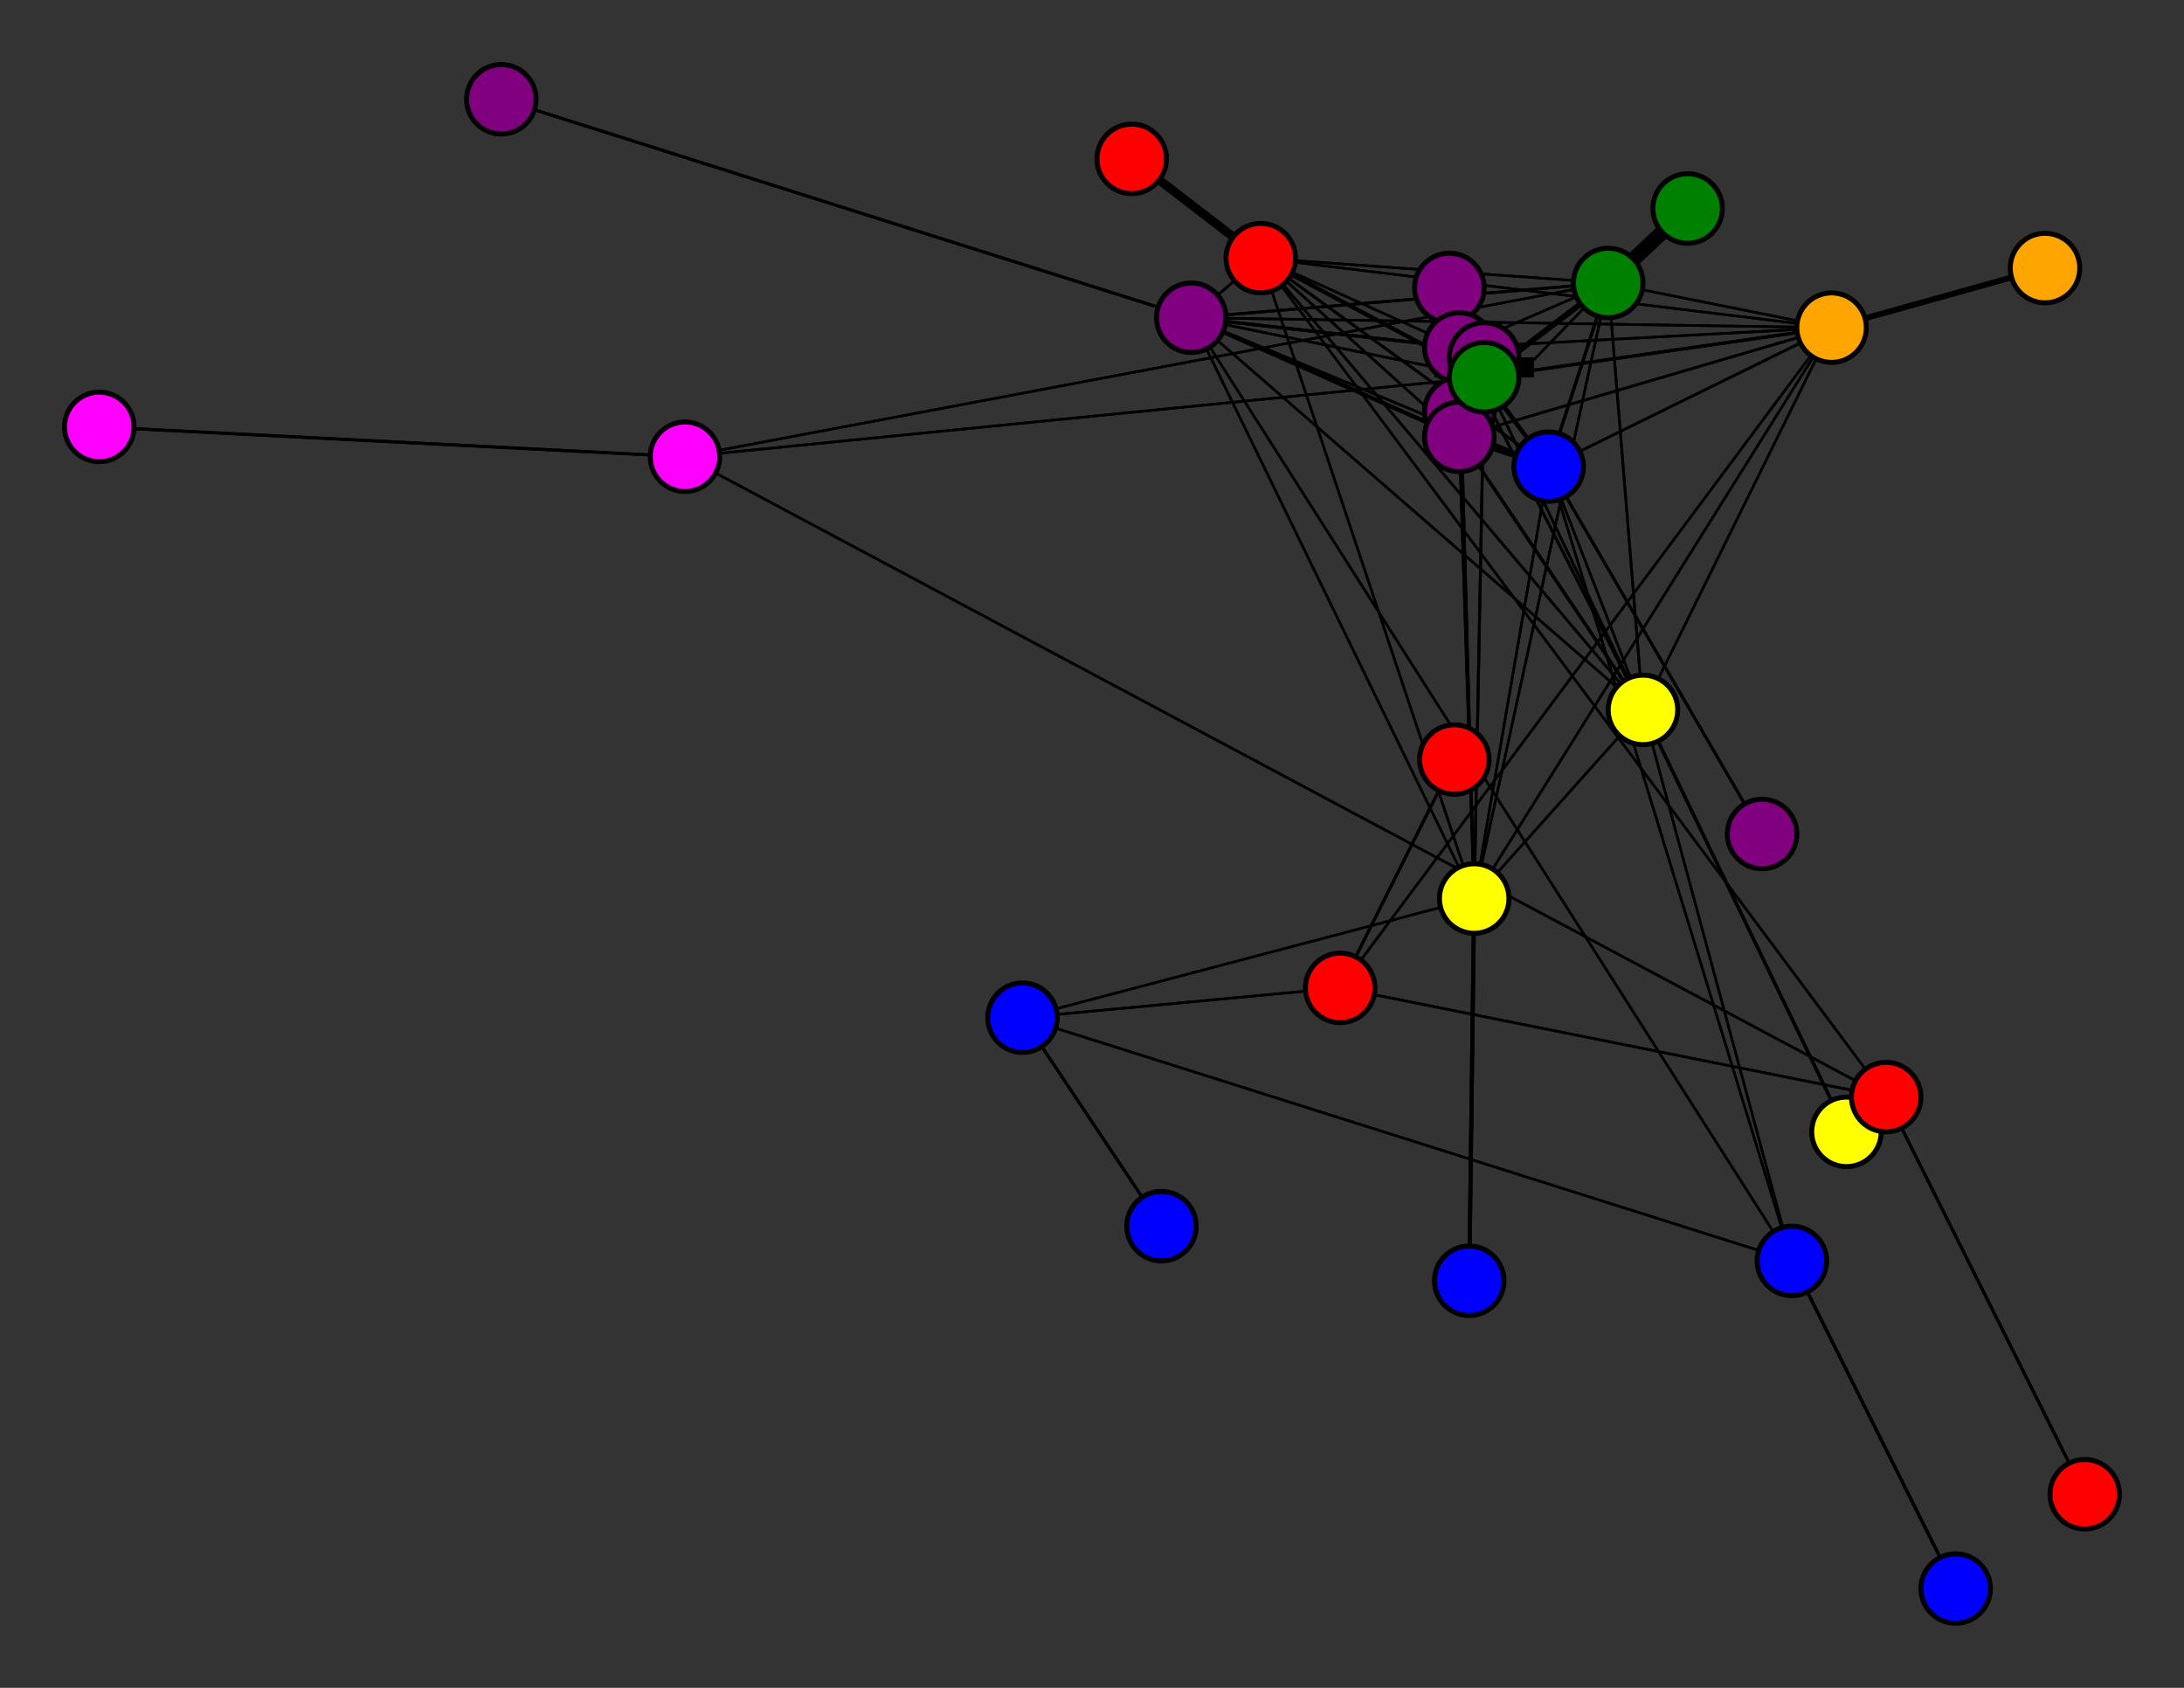 <svg width="440" height="340" xmlns="http://www.w3.org/2000/svg">
<rect width="100%" height="100%" fill="#333333" stroke="none"/>
<path stroke-width="10.216" stroke="black" d="M 294 83 294 88"/>
<path stroke-width="0.509" stroke="black" d="M 240 64 299 76"/>
<path stroke-width="0.5" stroke="black" d="M 240 64 361 254"/>
<path stroke-width="0.586" stroke="black" d="M 355 168 312 94"/>
<path stroke-width="1.097" stroke="black" d="M 312 94 294 88"/>
<path stroke-width="0.794" stroke="black" d="M 312 94 294 70"/>
<path stroke-width="0.642" stroke="black" d="M 312 94 324 57"/>
<path stroke-width="0.509" stroke="black" d="M 240 64 312 94"/>
<path stroke-width="0.566" stroke="black" d="M 312 94 254 52"/>
<path stroke-width="0.509" stroke="black" d="M 312 94 297 181"/>
<path stroke-width="0.5" stroke="black" d="M 312 94 331 143"/>
<path stroke-width="0.509" stroke="black" d="M 312 94 240 64"/>
<path stroke-width="0.586" stroke="black" d="M 312 94 355 168"/>
<path stroke-width="0.5" stroke="black" d="M 312 94 299 76"/>
<path stroke-width="0.5" stroke="black" d="M 312 94 361 254"/>
<path stroke-width="0.528" stroke="black" d="M 312 94 369 66"/>
<path stroke-width="20.0" stroke="black" d="M 299 72 299 76"/>
<path stroke-width="0.604" stroke="black" d="M 240 64 101 20"/>
<path stroke-width="0.5" stroke="black" d="M 240 64 297 181"/>
<path stroke-width="0.509" stroke="black" d="M 331 143 254 52"/>
<path stroke-width="0.5" stroke="black" d="M 331 143 369 66"/>
<path stroke-width="0.5" stroke="black" d="M 331 143 297 181"/>
<path stroke-width="0.661" stroke="black" d="M 331 143 372 228"/>
<path stroke-width="0.5" stroke="black" d="M 331 143 240 64"/>
<path stroke-width="0.5" stroke="black" d="M 331 143 312 94"/>
<path stroke-width="0.5" stroke="black" d="M 240 64 331 143"/>
<path stroke-width="0.528" stroke="black" d="M 331 143 299 76"/>
<path stroke-width="0.604" stroke="black" d="M 101 20 240 64"/>
<path stroke-width="0.794" stroke="black" d="M 240 64 294 88"/>
<path stroke-width="0.642" stroke="black" d="M 240 64 294 70"/>
<path stroke-width="0.566" stroke="black" d="M 240 64 324 57"/>
<path stroke-width="0.528" stroke="black" d="M 240 64 254 52"/>
<path stroke-width="0.509" stroke="black" d="M 240 64 369 66"/>
<path stroke-width="0.5" stroke="black" d="M 331 143 361 254"/>
<path stroke-width="0.528" stroke="black" d="M 331 143 324 57"/>
<path stroke-width="2.927" stroke="black" d="M 299 76 294 88"/>
<path stroke-width="1.097" stroke="black" d="M 299 76 324 57"/>
<path stroke-width="0.607" stroke="black" d="M 293 153 270 199"/>
<path stroke-width="0.5" stroke="black" d="M 270 199 369 66"/>
<path stroke-width="0.509" stroke="black" d="M 270 199 380 221"/>
<path stroke-width="0.607" stroke="black" d="M 270 199 293 153"/>
<path stroke-width="0.509" stroke="black" d="M 270 199 206 205"/>
<path stroke-width="0.607" stroke="black" d="M 234 247 206 205"/>
<path stroke-width="0.509" stroke="black" d="M 380 221 270 199"/>
<path stroke-width="0.5" stroke="black" d="M 206 205 297 181"/>
<path stroke-width="0.607" stroke="black" d="M 206 205 234 247"/>
<path stroke-width="0.509" stroke="black" d="M 206 205 361 254"/>
<path stroke-width="0.644" stroke="black" d="M 394 320 361 254"/>
<path stroke-width="0.5" stroke="black" d="M 361 254 331 143"/>
<path stroke-width="0.5" stroke="black" d="M 361 254 240 64"/>
<path stroke-width="0.5" stroke="black" d="M 361 254 312 94"/>
<path stroke-width="0.509" stroke="black" d="M 206 205 270 199"/>
<path stroke-width="1.723" stroke="black" d="M 299 76 294 70"/>
<path stroke-width="0.607" stroke="black" d="M 380 221 420 301"/>
<path stroke-width="0.5" stroke="black" d="M 380 221 254 52"/>
<path stroke-width="0.794" stroke="black" d="M 299 76 254 52"/>
<path stroke-width="0.642" stroke="black" d="M 299 76 369 66"/>
<path stroke-width="0.566" stroke="black" d="M 299 76 297 181"/>
<path stroke-width="0.528" stroke="black" d="M 299 76 331 143"/>
<path stroke-width="0.509" stroke="black" d="M 299 76 240 64"/>
<path stroke-width="0.5" stroke="black" d="M 299 76 312 94"/>
<path stroke-width="0.509" stroke="black" d="M 380 221 138 92"/>
<path stroke-width="20.0" stroke="black" d="M 299 76 299 72"/>
<path stroke-width="0.607" stroke="black" d="M 20 86 138 92"/>
<path stroke-width="0.5" stroke="black" d="M 138 92 324 57"/>
<path stroke-width="0.509" stroke="black" d="M 138 92 299 76"/>
<path stroke-width="0.607" stroke="black" d="M 138 92 20 86"/>
<path stroke-width="0.509" stroke="black" d="M 138 92 380 221"/>
<path stroke-width="0.607" stroke="black" d="M 420 301 380 221"/>
<path stroke-width="0.509" stroke="black" d="M 299 76 138 92"/>
<path stroke-width="0.566" stroke="black" d="M 331 143 294 70"/>
<path stroke-width="0.642" stroke="black" d="M 331 143 294 88"/>
<path stroke-width="0.661" stroke="black" d="M 372 228 331 143"/>
<path stroke-width="0.642" stroke="black" d="M 294 70 240 64"/>
<path stroke-width="0.794" stroke="black" d="M 294 70 312 94"/>
<path stroke-width="1.723" stroke="black" d="M 294 70 299 76"/>
<path stroke-width="2.936" stroke="black" d="M 340 42 324 57"/>
<path stroke-width="0.5" stroke="black" d="M 324 57 294 88"/>
<path stroke-width="0.5" stroke="black" d="M 324 57 294 70"/>
<path stroke-width="0.566" stroke="black" d="M 294 70 331 143"/>
<path stroke-width="2.936" stroke="black" d="M 324 57 340 42"/>
<path stroke-width="0.5" stroke="black" d="M 324 57 369 66"/>
<path stroke-width="0.509" stroke="black" d="M 324 57 297 181"/>
<path stroke-width="0.528" stroke="black" d="M 324 57 331 143"/>
<path stroke-width="0.566" stroke="black" d="M 324 57 240 64"/>
<path stroke-width="0.642" stroke="black" d="M 324 57 312 94"/>
<path stroke-width="1.097" stroke="black" d="M 324 57 299 76"/>
<path stroke-width="0.5" stroke="black" d="M 324 57 254 52"/>
<path stroke-width="0.5" stroke="black" d="M 324 57 138 92"/>
<path stroke-width="0.528" stroke="black" d="M 294 70 297 181"/>
<path stroke-width="0.5" stroke="black" d="M 294 70 254 52"/>
<path stroke-width="10.216" stroke="black" d="M 294 88 294 83"/>
<path stroke-width="0.5" stroke="black" d="M 294 88 294 70"/>
<path stroke-width="0.5" stroke="black" d="M 294 88 324 57"/>
<path stroke-width="0.509" stroke="black" d="M 294 88 254 52"/>
<path stroke-width="0.528" stroke="black" d="M 294 88 369 66"/>
<path stroke-width="0.566" stroke="black" d="M 294 88 297 181"/>
<path stroke-width="0.509" stroke="black" d="M 294 70 369 66"/>
<path stroke-width="0.642" stroke="black" d="M 294 88 331 143"/>
<path stroke-width="1.097" stroke="black" d="M 294 88 312 94"/>
<path stroke-width="2.927" stroke="black" d="M 294 88 299 76"/>
<path stroke-width="5.363" stroke="black" d="M 292 58 294 70"/>
<path stroke-width="0.5" stroke="black" d="M 294 70 294 88"/>
<path stroke-width="5.363" stroke="black" d="M 294 70 292 58"/>
<path stroke-width="0.5" stroke="black" d="M 294 70 324 57"/>
<path stroke-width="0.794" stroke="black" d="M 294 88 240 64"/>
<path stroke-width="1.723" stroke="black" d="M 228 32 254 52"/>
<path stroke-width="0.509" stroke="black" d="M 254 52 294 88"/>
<path stroke-width="0.5" stroke="black" d="M 254 52 294 70"/>
<path stroke-width="0.642" stroke="black" d="M 369 66 299 76"/>
<path stroke-width="0.5" stroke="black" d="M 369 66 270 199"/>
<path stroke-width="0.813" stroke="black" d="M 296 258 297 181"/>
<path stroke-width="0.566" stroke="black" d="M 297 181 294 88"/>
<path stroke-width="0.528" stroke="black" d="M 297 181 294 70"/>
<path stroke-width="0.509" stroke="black" d="M 297 181 324 57"/>
<path stroke-width="0.528" stroke="black" d="M 369 66 312 94"/>
<path stroke-width="0.5" stroke="black" d="M 297 181 254 52"/>
<path stroke-width="0.813" stroke="black" d="M 297 181 296 258"/>
<path stroke-width="0.5" stroke="black" d="M 297 181 331 143"/>
<path stroke-width="0.5" stroke="black" d="M 297 181 240 64"/>
<path stroke-width="0.509" stroke="black" d="M 297 181 312 94"/>
<path stroke-width="0.566" stroke="black" d="M 297 181 299 76"/>
<path stroke-width="0.5" stroke="black" d="M 297 181 206 205"/>
<path stroke-width="0.5" stroke="black" d="M 297 181 369 66"/>
<path stroke-width="0.509" stroke="black" d="M 369 66 240 64"/>
<path stroke-width="0.5" stroke="black" d="M 369 66 331 143"/>
<path stroke-width="0.5" stroke="black" d="M 369 66 297 181"/>
<path stroke-width="0.5" stroke="black" d="M 254 52 324 57"/>
<path stroke-width="1.723" stroke="black" d="M 254 52 228 32"/>
<path stroke-width="0.5" stroke="black" d="M 254 52 369 66"/>
<path stroke-width="0.5" stroke="black" d="M 254 52 297 181"/>
<path stroke-width="0.509" stroke="black" d="M 254 52 331 143"/>
<path stroke-width="0.528" stroke="black" d="M 254 52 240 64"/>
<path stroke-width="0.566" stroke="black" d="M 254 52 312 94"/>
<path stroke-width="0.794" stroke="black" d="M 254 52 299 76"/>
<path stroke-width="0.5" stroke="black" d="M 254 52 380 221"/>
<path stroke-width="1.116" stroke="black" d="M 412 54 369 66"/>
<path stroke-width="0.528" stroke="black" d="M 369 66 294 88"/>
<path stroke-width="0.509" stroke="black" d="M 369 66 294 70"/>
<path stroke-width="0.5" stroke="black" d="M 369 66 324 57"/>
<path stroke-width="0.5" stroke="black" d="M 369 66 254 52"/>
<path stroke-width="1.116" stroke="black" d="M 369 66 412 54"/>
<path stroke-width="0.509" stroke="black" d="M 361 254 206 205"/>
<path stroke-width="0.644" stroke="black" d="M 361 254 394 320"/>
<circle cx="294" cy="83" r="7.0" style="fill:purple;stroke:black;stroke-width:1.0"/>
<circle cx="294" cy="88" r="7.0" style="fill:purple;stroke:black;stroke-width:1.0"/>
<circle cx="292" cy="58" r="7.0" style="fill:purple;stroke:black;stroke-width:1.0"/>
<circle cx="294" cy="70" r="7.0" style="fill:purple;stroke:black;stroke-width:1.0"/>
<circle cx="340" cy="42" r="7.0" style="fill:green;stroke:black;stroke-width:1.0"/>
<circle cx="324" cy="57" r="7.0" style="fill:green;stroke:black;stroke-width:1.0"/>
<circle cx="228" cy="32" r="7.0" style="fill:red;stroke:black;stroke-width:1.0"/>
<circle cx="254" cy="52" r="7.0" style="fill:red;stroke:black;stroke-width:1.0"/>
<circle cx="412" cy="54" r="7.0" style="fill:orange;stroke:black;stroke-width:1.0"/>
<circle cx="369" cy="66" r="7.0" style="fill:orange;stroke:black;stroke-width:1.0"/>
<circle cx="296" cy="258" r="7.0" style="fill:blue;stroke:black;stroke-width:1.0"/>
<circle cx="297" cy="181" r="7.0" style="fill:yellow;stroke:black;stroke-width:1.0"/>
<circle cx="372" cy="228" r="7.0" style="fill:yellow;stroke:black;stroke-width:1.0"/>
<circle cx="331" cy="143" r="7.0" style="fill:yellow;stroke:black;stroke-width:1.0"/>
<circle cx="101" cy="20" r="7.0" style="fill:purple;stroke:black;stroke-width:1.0"/>
<circle cx="240" cy="64" r="7.0" style="fill:purple;stroke:black;stroke-width:1.0"/>
<circle cx="355" cy="168" r="7.0" style="fill:purple;stroke:black;stroke-width:1.0"/>
<circle cx="312" cy="94" r="7.0" style="fill:blue;stroke:black;stroke-width:1.0"/>
<circle cx="299" cy="72" r="7.0" style="fill:purple;stroke:black;stroke-width:1.0"/>
<circle cx="299" cy="76" r="7.0" style="fill:green;stroke:black;stroke-width:1.0"/>
<circle cx="20" cy="86" r="7.0" style="fill:fuchsia;stroke:black;stroke-width:1.0"/>
<circle cx="138" cy="92" r="7.0" style="fill:fuchsia;stroke:black;stroke-width:1.0"/>
<circle cx="420" cy="301" r="7.0" style="fill:red;stroke:black;stroke-width:1.0"/>
<circle cx="380" cy="221" r="7.0" style="fill:red;stroke:black;stroke-width:1.0"/>
<circle cx="293" cy="153" r="7.0" style="fill:red;stroke:black;stroke-width:1.0"/>
<circle cx="270" cy="199" r="7.0" style="fill:red;stroke:black;stroke-width:1.0"/>
<circle cx="234" cy="247" r="7.0" style="fill:blue;stroke:black;stroke-width:1.0"/>
<circle cx="206" cy="205" r="7.0" style="fill:blue;stroke:black;stroke-width:1.0"/>
<circle cx="394" cy="320" r="7.0" style="fill:blue;stroke:black;stroke-width:1.0"/>
<circle cx="361" cy="254" r="7.0" style="fill:blue;stroke:black;stroke-width:1.0"/>
</svg>
